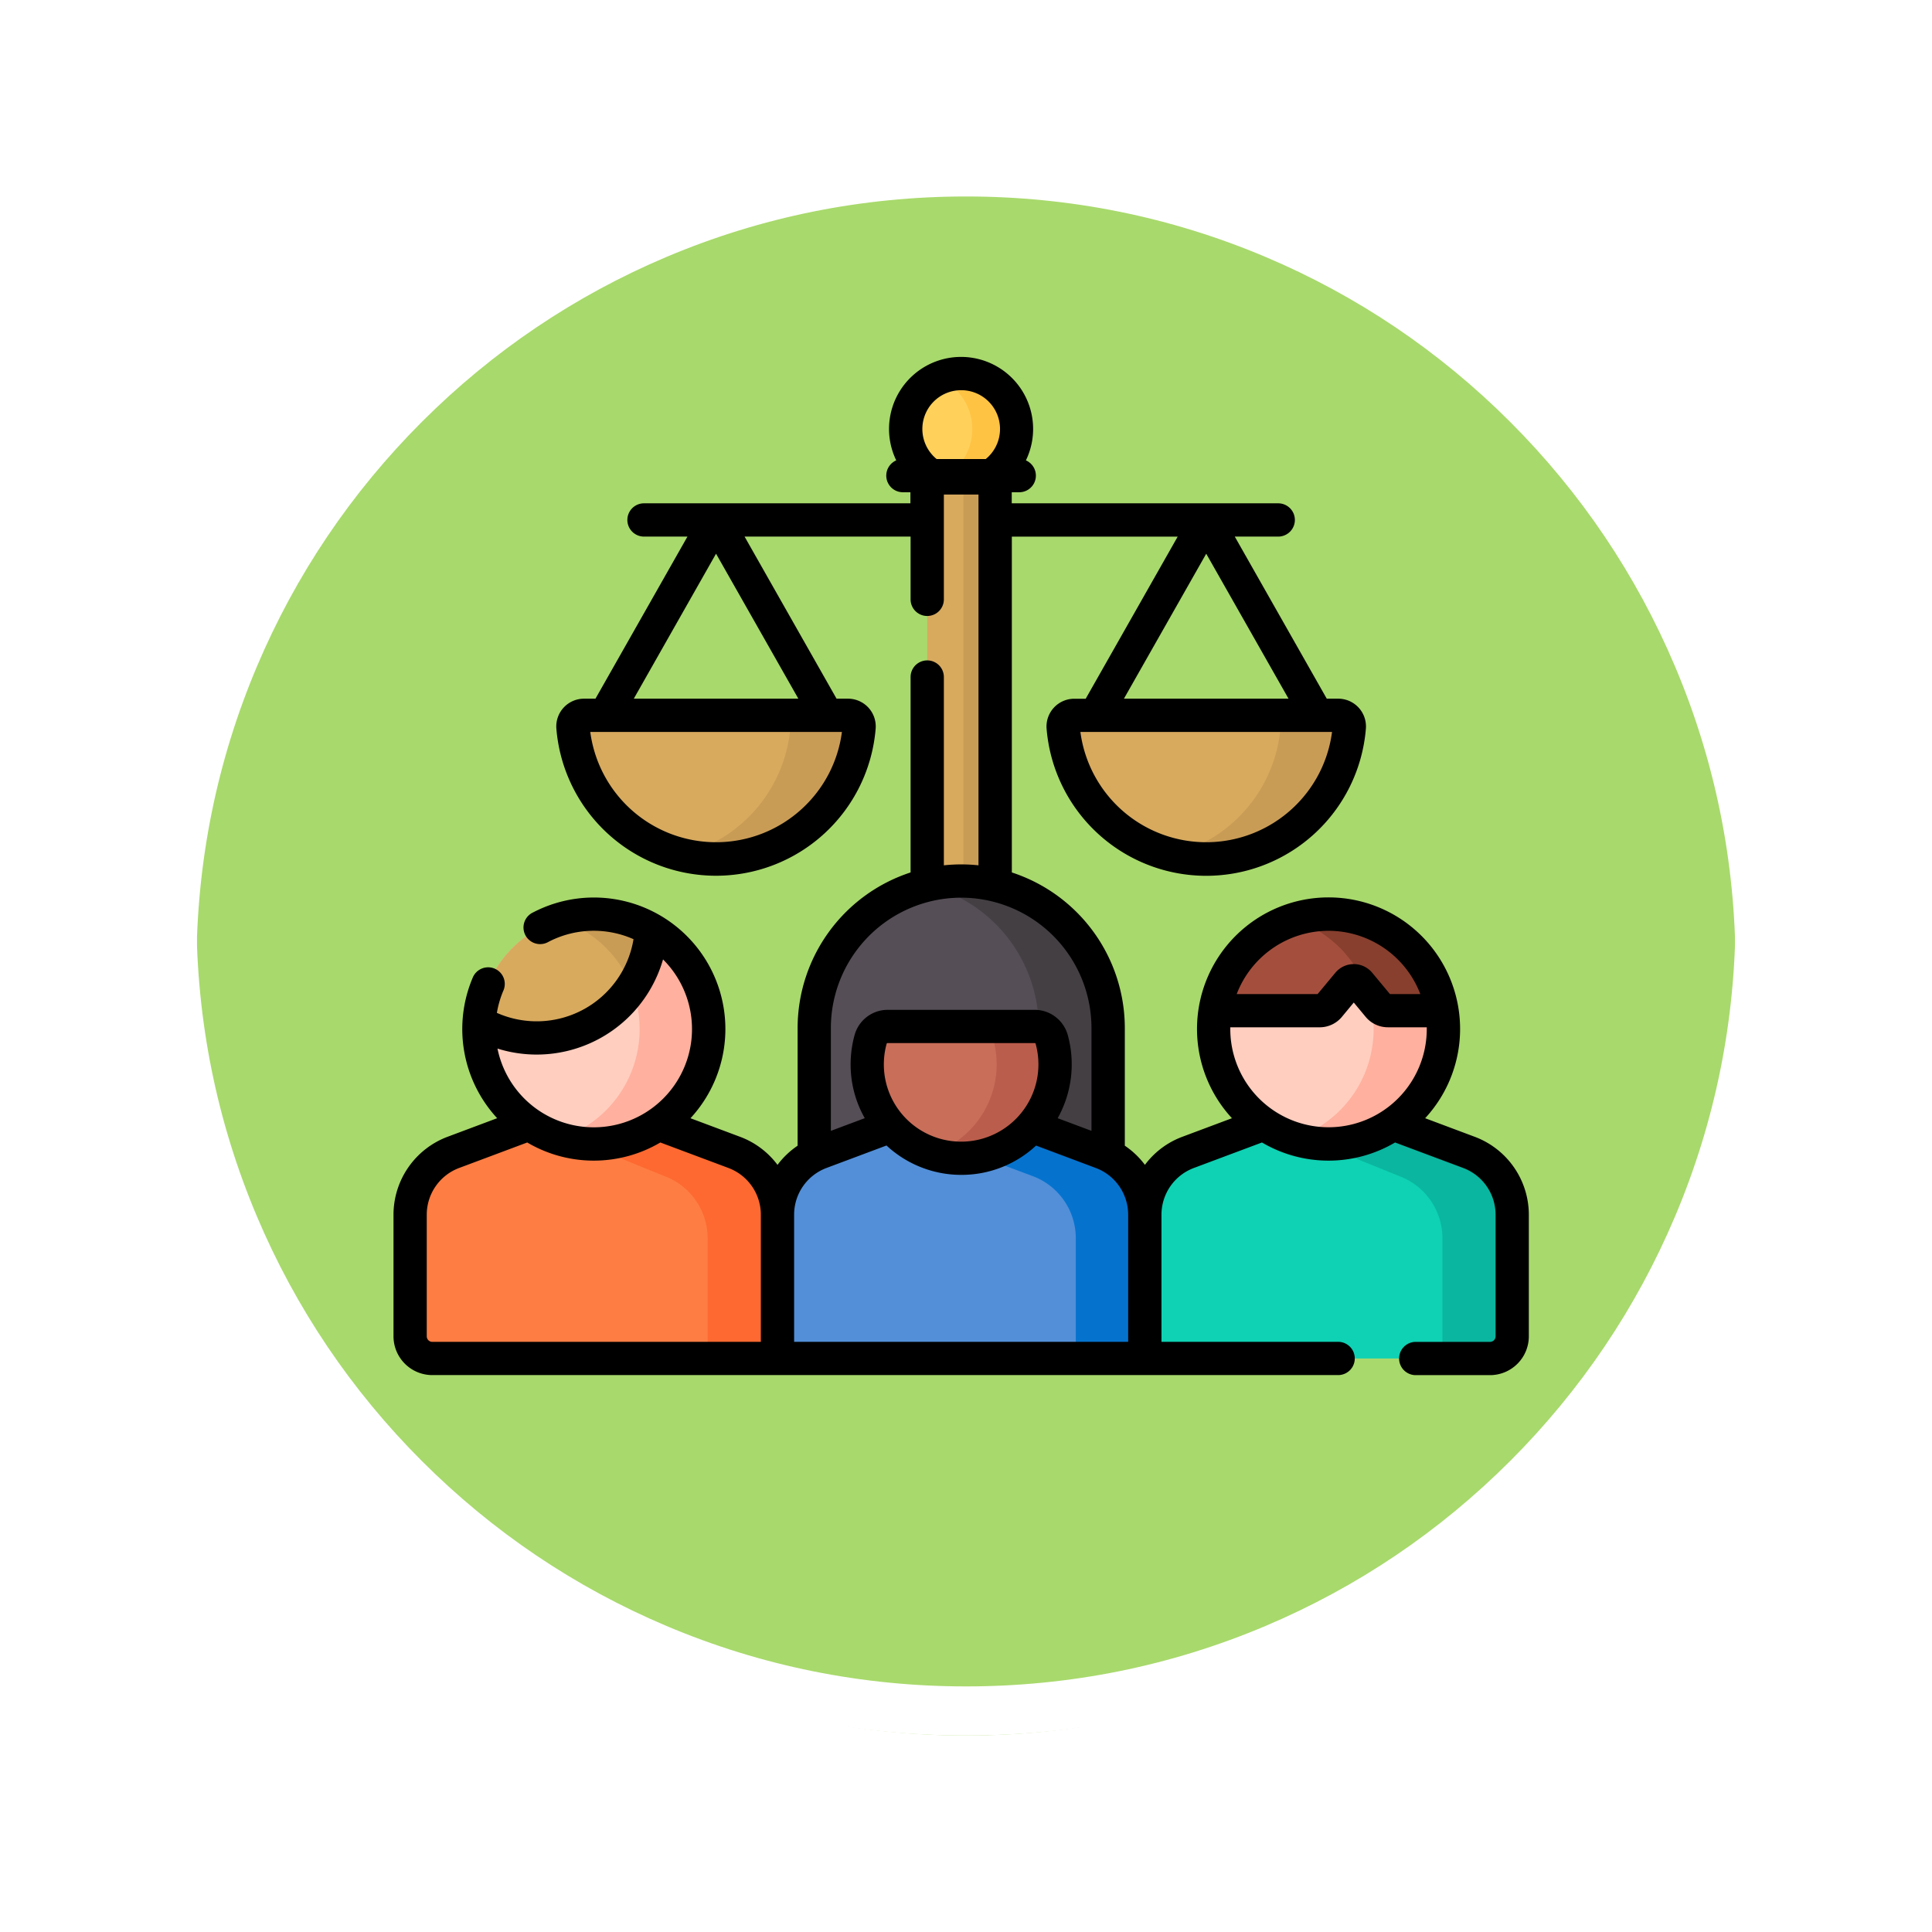 <svg xmlns="http://www.w3.org/2000/svg" xmlns:xlink="http://www.w3.org/1999/xlink" width="118" height="118" viewBox="0 0 118 118">
  <defs>
    <filter id="Trazado_874925" x="0" y="0" width="118" height="118" filterUnits="userSpaceOnUse">
      <feOffset dy="3" input="SourceAlpha"/>
      <feGaussianBlur stdDeviation="3" result="blur"/>
      <feFlood flood-opacity="0.161"/>
      <feComposite operator="in" in2="blur"/>
      <feComposite in="SourceGraphic"/>
    </filter>
  </defs>
  <g id="Grupo_1200758" data-name="Grupo 1200758" transform="translate(-7262.928 9309.062)">
    <g id="Grupo_1198903" data-name="Grupo 1198903" transform="translate(6463.428 -11820.219)">
      <g id="Grupo_1111316" data-name="Grupo 1111316" transform="translate(808.5 2517.157)">
        <g id="Grupo_1109835" data-name="Grupo 1109835" transform="translate(0 0)">
          <g id="Grupo_1107913" data-name="Grupo 1107913" transform="translate(0 0)">
            <g transform="matrix(1, 0, 0, 1, -9, -6)" filter="url(#Trazado_874925)">
              <g id="Trazado_874925-2" data-name="Trazado 874925" transform="translate(9 6)" fill="#9ad354" opacity="0.859">
                <path d="M 50 98.5 C 43.452 98.5 37.1 97.218 31.122 94.689 C 25.347 92.246 20.16 88.749 15.705 84.295 C 11.251 79.84 7.753 74.653 5.311 68.878 C 2.782 62.9 1.5 56.548 1.5 50 C 1.5 43.452 2.782 37.1 5.311 31.122 C 7.753 25.347 11.251 20.16 15.705 15.705 C 20.16 11.251 25.347 7.753 31.122 5.311 C 37.1 2.782 43.452 1.5 50 1.5 C 56.548 1.5 62.899 2.782 68.878 5.311 C 74.653 7.753 79.84 11.251 84.294 15.705 C 88.749 20.16 92.246 25.347 94.689 31.122 C 97.217 37.1 98.499 43.452 98.499 50 C 98.499 56.548 97.217 62.9 94.689 68.878 C 92.246 74.653 88.749 79.84 84.294 84.295 C 79.84 88.749 74.653 92.246 68.878 94.689 C 62.899 97.218 56.548 98.5 50 98.5 Z" stroke="none"/>
                <path d="M 50 3 C 43.653 3 37.499 4.242 31.706 6.692 C 26.11 9.059 21.083 12.449 16.766 16.766 C 12.449 21.083 9.059 26.11 6.692 31.706 C 4.242 37.499 3 43.653 3 50 C 3 56.346 4.242 62.501 6.692 68.294 C 9.059 73.89 12.449 78.917 16.766 83.234 C 21.083 87.551 26.11 90.941 31.706 93.308 C 37.499 95.758 43.653 97 50 97 C 56.346 97 62.501 95.758 68.293 93.308 C 73.89 90.941 78.916 87.551 83.234 83.234 C 87.551 78.917 90.94 73.89 93.307 68.294 C 95.757 62.501 96.999 56.346 96.999 50 C 96.999 43.653 95.757 37.499 93.307 31.706 C 90.94 26.11 87.551 21.083 83.234 16.766 C 78.916 12.449 73.89 9.059 68.293 6.692 C 62.501 4.242 56.346 3 50 3 M 50 0 C 77.614 0 99.999 22.386 99.999 50 L 99.999 50 C 99.999 77.614 77.614 100 50 100 C 22.386 100 0 77.614 0 50 L 0 50 C 0 22.386 22.386 0 50 0 Z" stroke="none" fill="#fff"/>
              </g>
            </g>
            <g id="Trazado_874923" data-name="Trazado 874923" transform="translate(0 0)" fill="none">
              <path d="M50,0a50,50,0,0,1,50,50h0A50,50,0,0,1,0,50H0A50,50,0,0,1,50,0Z" stroke="none"/>
              <path d="M 50 3 C 43.653 3 37.499 4.242 31.706 6.692 C 26.11 9.059 21.083 12.449 16.766 16.766 C 12.449 21.083 9.059 26.11 6.692 31.706 C 4.242 37.499 3 43.653 3 50 C 3 56.346 4.242 62.501 6.692 68.294 C 9.059 73.89 12.449 78.917 16.766 83.234 C 21.083 87.551 26.11 90.941 31.706 93.308 C 37.499 95.758 43.653 97 50 97 C 56.346 97 62.501 95.758 68.293 93.308 C 73.89 90.941 78.916 87.551 83.234 83.234 C 87.551 78.917 90.94 73.89 93.307 68.294 C 95.757 62.501 96.999 56.346 96.999 50 C 96.999 43.653 95.757 37.499 93.307 31.706 C 90.94 26.11 87.551 21.083 83.234 16.766 C 78.916 12.449 73.89 9.059 68.293 6.692 C 62.501 4.242 56.346 3 50 3 M 50 0 C 77.614 0 99.999 22.386 99.999 50 L 99.999 50 C 99.999 77.614 77.614 100 50 100 C 22.386 100 0 77.614 0 50 L 0 50 C 0 22.386 22.386 0 50 0 Z" stroke="none" fill="#fff"/>
            </g>
          </g>
        </g>
      </g>
    </g>
    <g id="ley-civil" transform="translate(7286.962 -9313.676)">
      <g id="Grupo_1200757" data-name="Grupo 1200757" transform="translate(1.016 27.43)">
        <g id="Grupo_1200728" data-name="Grupo 1200728" transform="translate(9.949 0)">
          <g id="Grupo_1200719" data-name="Grupo 1200719" transform="translate(20.321)">
            <path id="Trazado_1037185" data-name="Trazado 1037185" d="M234.386,33.914a3.386,3.386,0,0,0-1.594,6.373h3.189a3.386,3.386,0,0,0-1.594-6.373Z" transform="translate(-231 -33.914)" fill="#ffd15b"/>
          </g>
          <g id="Grupo_1200720" data-name="Grupo 1200720" transform="translate(22.353)">
            <path id="Trazado_1037186" data-name="Trazado 1037186" d="M247.354,33.914A3.375,3.375,0,0,0,246,34.2a3.386,3.386,0,0,1,.24,6.09h2.709a3.386,3.386,0,0,0-1.594-6.373Z" transform="translate(-246 -33.914)" fill="#ffc344"/>
          </g>
          <g id="Grupo_1200721" data-name="Grupo 1200721" transform="translate(21.634 6.238)">
            <path id="Trazado_1037187" data-name="Trazado 1037187" d="M242.765,104.862a8.825,8.825,0,0,1,2.073.248V79.97h-4.147v25.14A8.823,8.823,0,0,1,242.765,104.862Z" transform="translate(-240.692 -79.97)" fill="#d8aa5e"/>
          </g>
          <g id="Grupo_1200723" data-name="Grupo 1200723" transform="translate(23.842 6.238)">
            <g id="Grupo_1200722" data-name="Grupo 1200722">
              <path id="Trazado_1037188" data-name="Trazado 1037188" d="M257,79.97v24.894a8.83,8.83,0,0,1,1.938.246V79.97Z" transform="translate(-257 -79.97)" fill="#c99c56"/>
            </g>
          </g>
          <g id="Grupo_1200724" data-name="Grupo 1200724" transform="translate(0 20.873)">
            <path id="Trazado_1037189" data-name="Trazado 1037189" d="M81.635,188.032a.679.679,0,0,0-.676.735,8.767,8.767,0,0,0,17.473,0,.679.679,0,0,0-.676-.735Z" transform="translate(-80.957 -188.032)" fill="#d8aa5e"/>
          </g>
          <g id="Grupo_1200725" data-name="Grupo 1200725" transform="translate(6.639 20.873)">
            <path id="Trazado_1037190" data-name="Trazado 1037190" d="M140.137,188.032h-4.2a.679.679,0,0,1,.676.735,8.773,8.773,0,0,1-6.637,7.779,8.774,8.774,0,0,0,10.836-7.779A.679.679,0,0,0,140.137,188.032Z" transform="translate(-129.977 -188.032)" fill="#c99c56"/>
          </g>
          <g id="Grupo_1200726" data-name="Grupo 1200726" transform="translate(29.936 20.873)">
            <path id="Trazado_1037191" data-name="Trazado 1037191" d="M302.672,188.032a.679.679,0,0,0-.676.735,8.767,8.767,0,0,0,17.473,0,.679.679,0,0,0-.676-.735Z" transform="translate(-301.994 -188.032)" fill="#d8aa5e"/>
          </g>
          <g id="Grupo_1200727" data-name="Grupo 1200727" transform="translate(36.573 20.873)">
            <path id="Trazado_1037192" data-name="Trazado 1037192" d="M361.159,188.032h-4.2a.679.679,0,0,1,.676.735A8.773,8.773,0,0,1,351,196.545a8.774,8.774,0,0,0,10.839-7.778A.679.679,0,0,0,361.159,188.032Z" transform="translate(-350.996 -188.032)" fill="#c99c56"/>
          </g>
        </g>
        <g id="Grupo_1200756" data-name="Grupo 1200756" transform="translate(0 30.994)">
          <g id="Grupo_1200737" data-name="Grupo 1200737" transform="translate(22.437)">
            <g id="Grupo_1200729" data-name="Grupo 1200729" transform="translate(2.243)">
              <path id="Trazado_1037193" data-name="Trazado 1037193" d="M190.17,279.481l4.343-1.626a5.694,5.694,0,0,0,3.778,1.826c.138.01.278.015.416.015a5.7,5.7,0,0,0,4.056-1.68q.077-.077.15-.156l4.331,1.621a3.845,3.845,0,0,1,.438.2v-7.943a8.975,8.975,0,1,0-17.95,0v7.942a3.862,3.862,0,0,1,.438-.2Z" transform="translate(-189.732 -262.763)" fill="#554e56"/>
            </g>
            <g id="Grupo_1200731" data-name="Grupo 1200731" transform="translate(9.101 0)">
              <g id="Grupo_1200730" data-name="Grupo 1200730">
                <path id="Trazado_1037194" data-name="Trazado 1037194" d="M242.484,262.764a8.994,8.994,0,0,0-2.117.254,8.977,8.977,0,0,1,6.857,8.721v6.322l3.8,1.421a3.842,3.842,0,0,1,.438.2v-7.943A8.975,8.975,0,0,0,242.484,262.764Z" transform="translate(-240.367 -262.764)" fill="#433f43"/>
              </g>
            </g>
            <g id="Grupo_1200732" data-name="Grupo 1200732" transform="translate(0 14.917)">
              <path id="Trazado_1037195" data-name="Trazado 1037195" d="M192.975,374.567l-4.426-1.657c-.069.077-.14.153-.213.226a5.549,5.549,0,0,1-3.95,1.636h0c-.134,0-.271,0-.405-.014a5.583,5.583,0,0,1-3.746-1.852l-4.437,1.661a4.049,4.049,0,0,0-2.629,3.792v8.792H195.6v-8.792A4.049,4.049,0,0,0,192.975,374.567Z" transform="translate(-173.167 -372.906)" fill="#528fd8"/>
            </g>
            <g id="Grupo_1200734" data-name="Grupo 1200734" transform="translate(12.09 14.921)">
              <g id="Grupo_1200733" data-name="Grupo 1200733">
                <path id="Trazado_1037196" data-name="Trazado 1037196" d="M270.154,374.595l-4.426-1.657c-.069.077-.14.152-.213.226a5.545,5.545,0,0,1-3.078,1.568l3.5,1.309a4.049,4.049,0,0,1,2.629,3.792v7.346h4.221v-8.792A4.049,4.049,0,0,0,270.154,374.595Z" transform="translate(-262.437 -372.938)" fill="#0573ce"/>
              </g>
            </g>
            <g id="Grupo_1200735" data-name="Grupo 1200735" transform="translate(5.482 8.881)">
              <path id="Trazado_1037197" data-name="Trazado 1037197" d="M213.857,329.114a5.736,5.736,0,1,0,11.055.009,1.079,1.079,0,0,0-1.041-.788h-8.977a1.074,1.074,0,0,0-1.038.779Z" transform="translate(-213.647 -328.335)" fill="#c96e59"/>
            </g>
            <g id="Grupo_1200736" data-name="Grupo 1200736" transform="translate(9.434 8.881)">
              <path id="Trazado_1037198" data-name="Trazado 1037198" d="M250.139,329.123a1.079,1.079,0,0,0-1.041-.788h-3.569a1.079,1.079,0,0,1,1.041.788,5.737,5.737,0,0,1-3.744,6.98,5.642,5.642,0,0,0,1.368.27,5.737,5.737,0,0,0,5.945-7.25Z" transform="translate(-242.826 -328.335)" fill="#bb5d4c"/>
            </g>
          </g>
          <g id="Grupo_1200746" data-name="Grupo 1200746" transform="translate(44.874 2.026)">
            <g id="Grupo_1200745" data-name="Grupo 1200745">
              <g id="Grupo_1200738" data-name="Grupo 1200738" transform="translate(0 12.751)">
                <path id="Trazado_1037199" data-name="Trazado 1037199" d="M358.642,373.671l-4.812-1.8a6.848,6.848,0,0,1-7.554,0l-4.812,1.8a4.049,4.049,0,0,0-2.629,3.792v8.792h21.082a1.354,1.354,0,0,0,1.354-1.354v-7.438A4.049,4.049,0,0,0,358.642,373.671Z" transform="translate(-338.834 -371.87)" fill="#0ed2b3"/>
              </g>
              <g id="Grupo_1200740" data-name="Grupo 1200740" transform="translate(10.112 12.751)">
                <g id="Grupo_1200739" data-name="Grupo 1200739">
                  <path id="Trazado_1037200" data-name="Trazado 1037200" d="M423.2,373.671l-4.812-1.8a6.843,6.843,0,0,1-4.883,1.046l5.429,2.2a4.049,4.049,0,0,1,2.629,3.792v7.346h2.912a1.354,1.354,0,0,0,1.354-1.354v-7.438A4.049,4.049,0,0,0,423.2,373.671Z" transform="translate(-413.5 -371.87)" fill="#0ab69f"/>
                </g>
              </g>
              <g id="Grupo_1200741" data-name="Grupo 1200741" transform="translate(4.2 0)">
                <circle id="Elipse_12261" data-name="Elipse 12261" cx="7.018" cy="7.018" r="7.018" fill="#ffcebf"/>
              </g>
              <g id="Grupo_1200742" data-name="Grupo 1200742" transform="translate(9.086)">
                <path id="Trazado_1037201" data-name="Trazado 1037201" d="M408.056,277.721a7.011,7.011,0,0,0-2.132.331,7.019,7.019,0,0,1,0,13.375,7.018,7.018,0,1,0,2.132-13.705Z" transform="translate(-405.924 -277.721)" fill="#ffb09e"/>
              </g>
              <g id="Grupo_1200743" data-name="Grupo 1200743" transform="translate(4.291 0)">
                <path id="Trazado_1037202" data-name="Trazado 1037202" d="M377.443,277.721a7.019,7.019,0,0,0-6.928,5.9H376.9a.748.748,0,0,0,.576-.271l1.161-1.4a.449.449,0,0,1,.691,0l1.161,1.4a.748.748,0,0,0,.576.271h3.3A7.02,7.02,0,0,0,377.443,277.721Z" transform="translate(-370.515 -277.721)" fill="#a44f3e"/>
              </g>
              <g id="Grupo_1200744" data-name="Grupo 1200744" transform="translate(9.086)">
                <path id="Trazado_1037203" data-name="Trazado 1037203" d="M408.056,277.721a7.011,7.011,0,0,0-2.132.331,7.035,7.035,0,0,1,4.546,4.528l.635.767a.748.748,0,0,0,.576.271h3.3A7.019,7.019,0,0,0,408.056,277.721Z" transform="translate(-405.924 -277.721)" fill="#883f2e"/>
              </g>
            </g>
          </g>
          <g id="Grupo_1200755" data-name="Grupo 1200755" transform="translate(0 2.026)">
            <g id="Grupo_1200754" data-name="Grupo 1200754">
              <g id="Grupo_1200747" data-name="Grupo 1200747" transform="translate(0 12.751)">
                <path id="Trazado_1037204" data-name="Trazado 1037204" d="M27.308,373.671l-4.812-1.8a6.848,6.848,0,0,1-7.554,0l-4.812,1.8A4.049,4.049,0,0,0,7.5,377.463V384.9a1.354,1.354,0,0,0,1.354,1.354H29.937v-8.792a4.049,4.049,0,0,0-2.629-3.792Z" transform="translate(-7.5 -371.87)" fill="#fe7d43"/>
              </g>
              <g id="Grupo_1200749" data-name="Grupo 1200749" transform="translate(10.112 12.751)">
                <g id="Grupo_1200748" data-name="Grupo 1200748">
                  <path id="Trazado_1037205" data-name="Trazado 1037205" d="M91.862,373.671l-4.812-1.8a6.843,6.843,0,0,1-4.883,1.046l5.429,2.2a4.049,4.049,0,0,1,2.629,3.792v7.346h4.266v-8.792A4.049,4.049,0,0,0,91.862,373.671Z" transform="translate(-82.167 -371.87)" fill="#fd6930"/>
                </g>
              </g>
              <g id="Grupo_1200750" data-name="Grupo 1200750" transform="translate(4.2 0)">
                <circle id="Elipse_12262" data-name="Elipse 12262" cx="7.018" cy="7.018" r="7.018" fill="#ffcebf"/>
              </g>
              <g id="Grupo_1200751" data-name="Grupo 1200751" transform="translate(9.109 0)">
                <path id="Trazado_1037206" data-name="Trazado 1037206" d="M76.867,277.721a7.013,7.013,0,0,0-2.11.323,7.02,7.02,0,0,1,0,13.39,7.019,7.019,0,1,0,2.11-13.713Z" transform="translate(-74.757 -277.721)" fill="#ffb09e"/>
              </g>
              <g id="Grupo_1200752" data-name="Grupo 1200752" transform="translate(4.213)">
                <path id="Trazado_1037207" data-name="Trazado 1037207" d="M38.6,284.334a7.016,7.016,0,0,0,10.519-5.671A7.016,7.016,0,0,0,38.6,284.334Z" transform="translate(-38.605 -277.72)" fill="#d8aa5e"/>
              </g>
              <g id="Grupo_1200753" data-name="Grupo 1200753" transform="translate(9.109 0)">
                <path id="Trazado_1037208" data-name="Trazado 1037208" d="M76.867,277.721a7.013,7.013,0,0,0-2.11.323,7.037,7.037,0,0,1,4.43,4.146,6.979,6.979,0,0,0,1.192-3.525A6.982,6.982,0,0,0,76.867,277.721Z" transform="translate(-74.757 -277.721)" fill="#c99c56"/>
              </g>
            </g>
          </g>
        </g>
      </g>
      <path id="Trazado_1037209" data-name="Trazado 1037209" d="M66.053,74.051,63.01,72.911a8.034,8.034,0,1,0-11.8,0l-3.043,1.139a5.058,5.058,0,0,0-2.273,1.709,5.093,5.093,0,0,0-1.228-1.17V67.4a10.007,10.007,0,0,0-6.9-9.5V37.391H47.895l-5.618,9.9h-.7a1.695,1.695,0,0,0-1.688,1.834,9.783,9.783,0,0,0,19.5,0A1.695,1.695,0,0,0,57.7,47.287H57l-5.618-9.9h2.654a1.016,1.016,0,1,0,0-2.032H37.76v-.676h.465a1.016,1.016,0,0,0,.4-1.947,4.4,4.4,0,1,0-7.919,0,1.016,1.016,0,0,0,.4,1.947h.465v.676H15.3a1.016,1.016,0,1,0,0,2.032h2.654l-5.618,9.9h-.7a1.695,1.695,0,0,0-1.688,1.834,9.783,9.783,0,0,0,19.5,0,1.695,1.695,0,0,0-1.688-1.834h-.7l-5.618-9.9H31.582v3.833a1.016,1.016,0,0,0,2.032,0V34.819h2.115V57.465a9.93,9.93,0,0,0-2.115,0v-11.5a1.016,1.016,0,0,0-2.032,0V57.9a10.007,10.007,0,0,0-6.9,9.5V74.59a5.093,5.093,0,0,0-1.228,1.17,5.056,5.056,0,0,0-2.273-1.709l-3.043-1.139a8.031,8.031,0,0,0-9.6-12.577,1.016,1.016,0,1,0,.936,1.8,5.99,5.99,0,0,1,5.186-.158,5.994,5.994,0,0,1-8.346,4.5,5.942,5.942,0,0,1,.4-1.367,1.016,1.016,0,0,0-1.868-.8,8.026,8.026,0,0,0,1.486,8.6L3.289,74.05A5.088,5.088,0,0,0,0,78.794v7.438A2.373,2.373,0,0,0,2.37,88.6H57.695a1.016,1.016,0,1,0,0-2.032H46.905V78.794a3.047,3.047,0,0,1,1.97-2.841l4.168-1.56a8.008,8.008,0,0,0,8.13,0l4.168,1.56a3.047,3.047,0,0,1,1.97,2.841v7.438a.339.339,0,0,1-.339.339H62.435a1.016,1.016,0,1,0,0,2.032h4.537a2.373,2.373,0,0,0,2.37-2.37V78.794A5.088,5.088,0,0,0,66.053,74.051ZM54.9,53.995a7.752,7.752,0,0,1-12.947-4.676h15.37A7.723,7.723,0,0,1,54.9,53.995ZM44.612,47.287l5.027-8.854,5.027,8.854ZM24.965,53.995a7.752,7.752,0,0,1-12.947-4.676h15.37A7.723,7.723,0,0,1,24.965,53.995ZM14.676,47.287,19.7,38.432l5.027,8.854ZM34.671,28.446a2.369,2.369,0,0,1,1.5,4.206H33.174a2.369,2.369,0,0,1,1.5-4.206Zm0,30.994A7.968,7.968,0,0,1,42.63,67.4v6.283l-2.065-.773a6.742,6.742,0,0,0,.614-5.087,2.1,2.1,0,0,0-2.02-1.532H30.182a2.1,2.1,0,0,0-2.016,1.522,6.756,6.756,0,0,0-.215,2.473,6.615,6.615,0,0,0,.832,2.622l-2.071.775V67.4a7.968,7.968,0,0,1,7.959-7.959Zm-4.7,10.649a4.738,4.738,0,0,1,.15-1.733h0a.062.062,0,0,1,.059-.036h8.977a.063.063,0,0,1,.062.043,4.721,4.721,0,1,1-9.248,1.726ZM16.461,63.211A6,6,0,1,1,6.351,68.658a8.029,8.029,0,0,0,10.111-5.447ZM2.031,86.231V78.794A3.047,3.047,0,0,1,4,75.953l4.168-1.56a8.008,8.008,0,0,0,8.13,0l4.168,1.56a3.047,3.047,0,0,1,1.97,2.841V86.57H2.37A.339.339,0,0,1,2.031,86.231Zm22.437-7.438a3.047,3.047,0,0,1,1.97-2.841l3.672-1.375a6.718,6.718,0,0,0,4.073,1.777q.249.017.495.017a6.683,6.683,0,0,0,4.569-1.789L42.9,75.953a3.047,3.047,0,0,1,1.97,2.841V86.57H24.468Zm32.64-17.329a6.011,6.011,0,0,1,5.607,3.864H60.859l-1.081-1.3a1.464,1.464,0,0,0-2.255,0l-1.081,1.3H51.5A6.011,6.011,0,0,1,57.108,61.465Zm-6,6c0-.036,0-.071,0-.106h5.459a1.758,1.758,0,0,0,1.358-.638l.725-.875.725.874a1.758,1.758,0,0,0,1.358.638h2.375c0,.035,0,.071,0,.106a6,6,0,0,1-12,0Z"/>
    </g>
  </g>
</svg>

